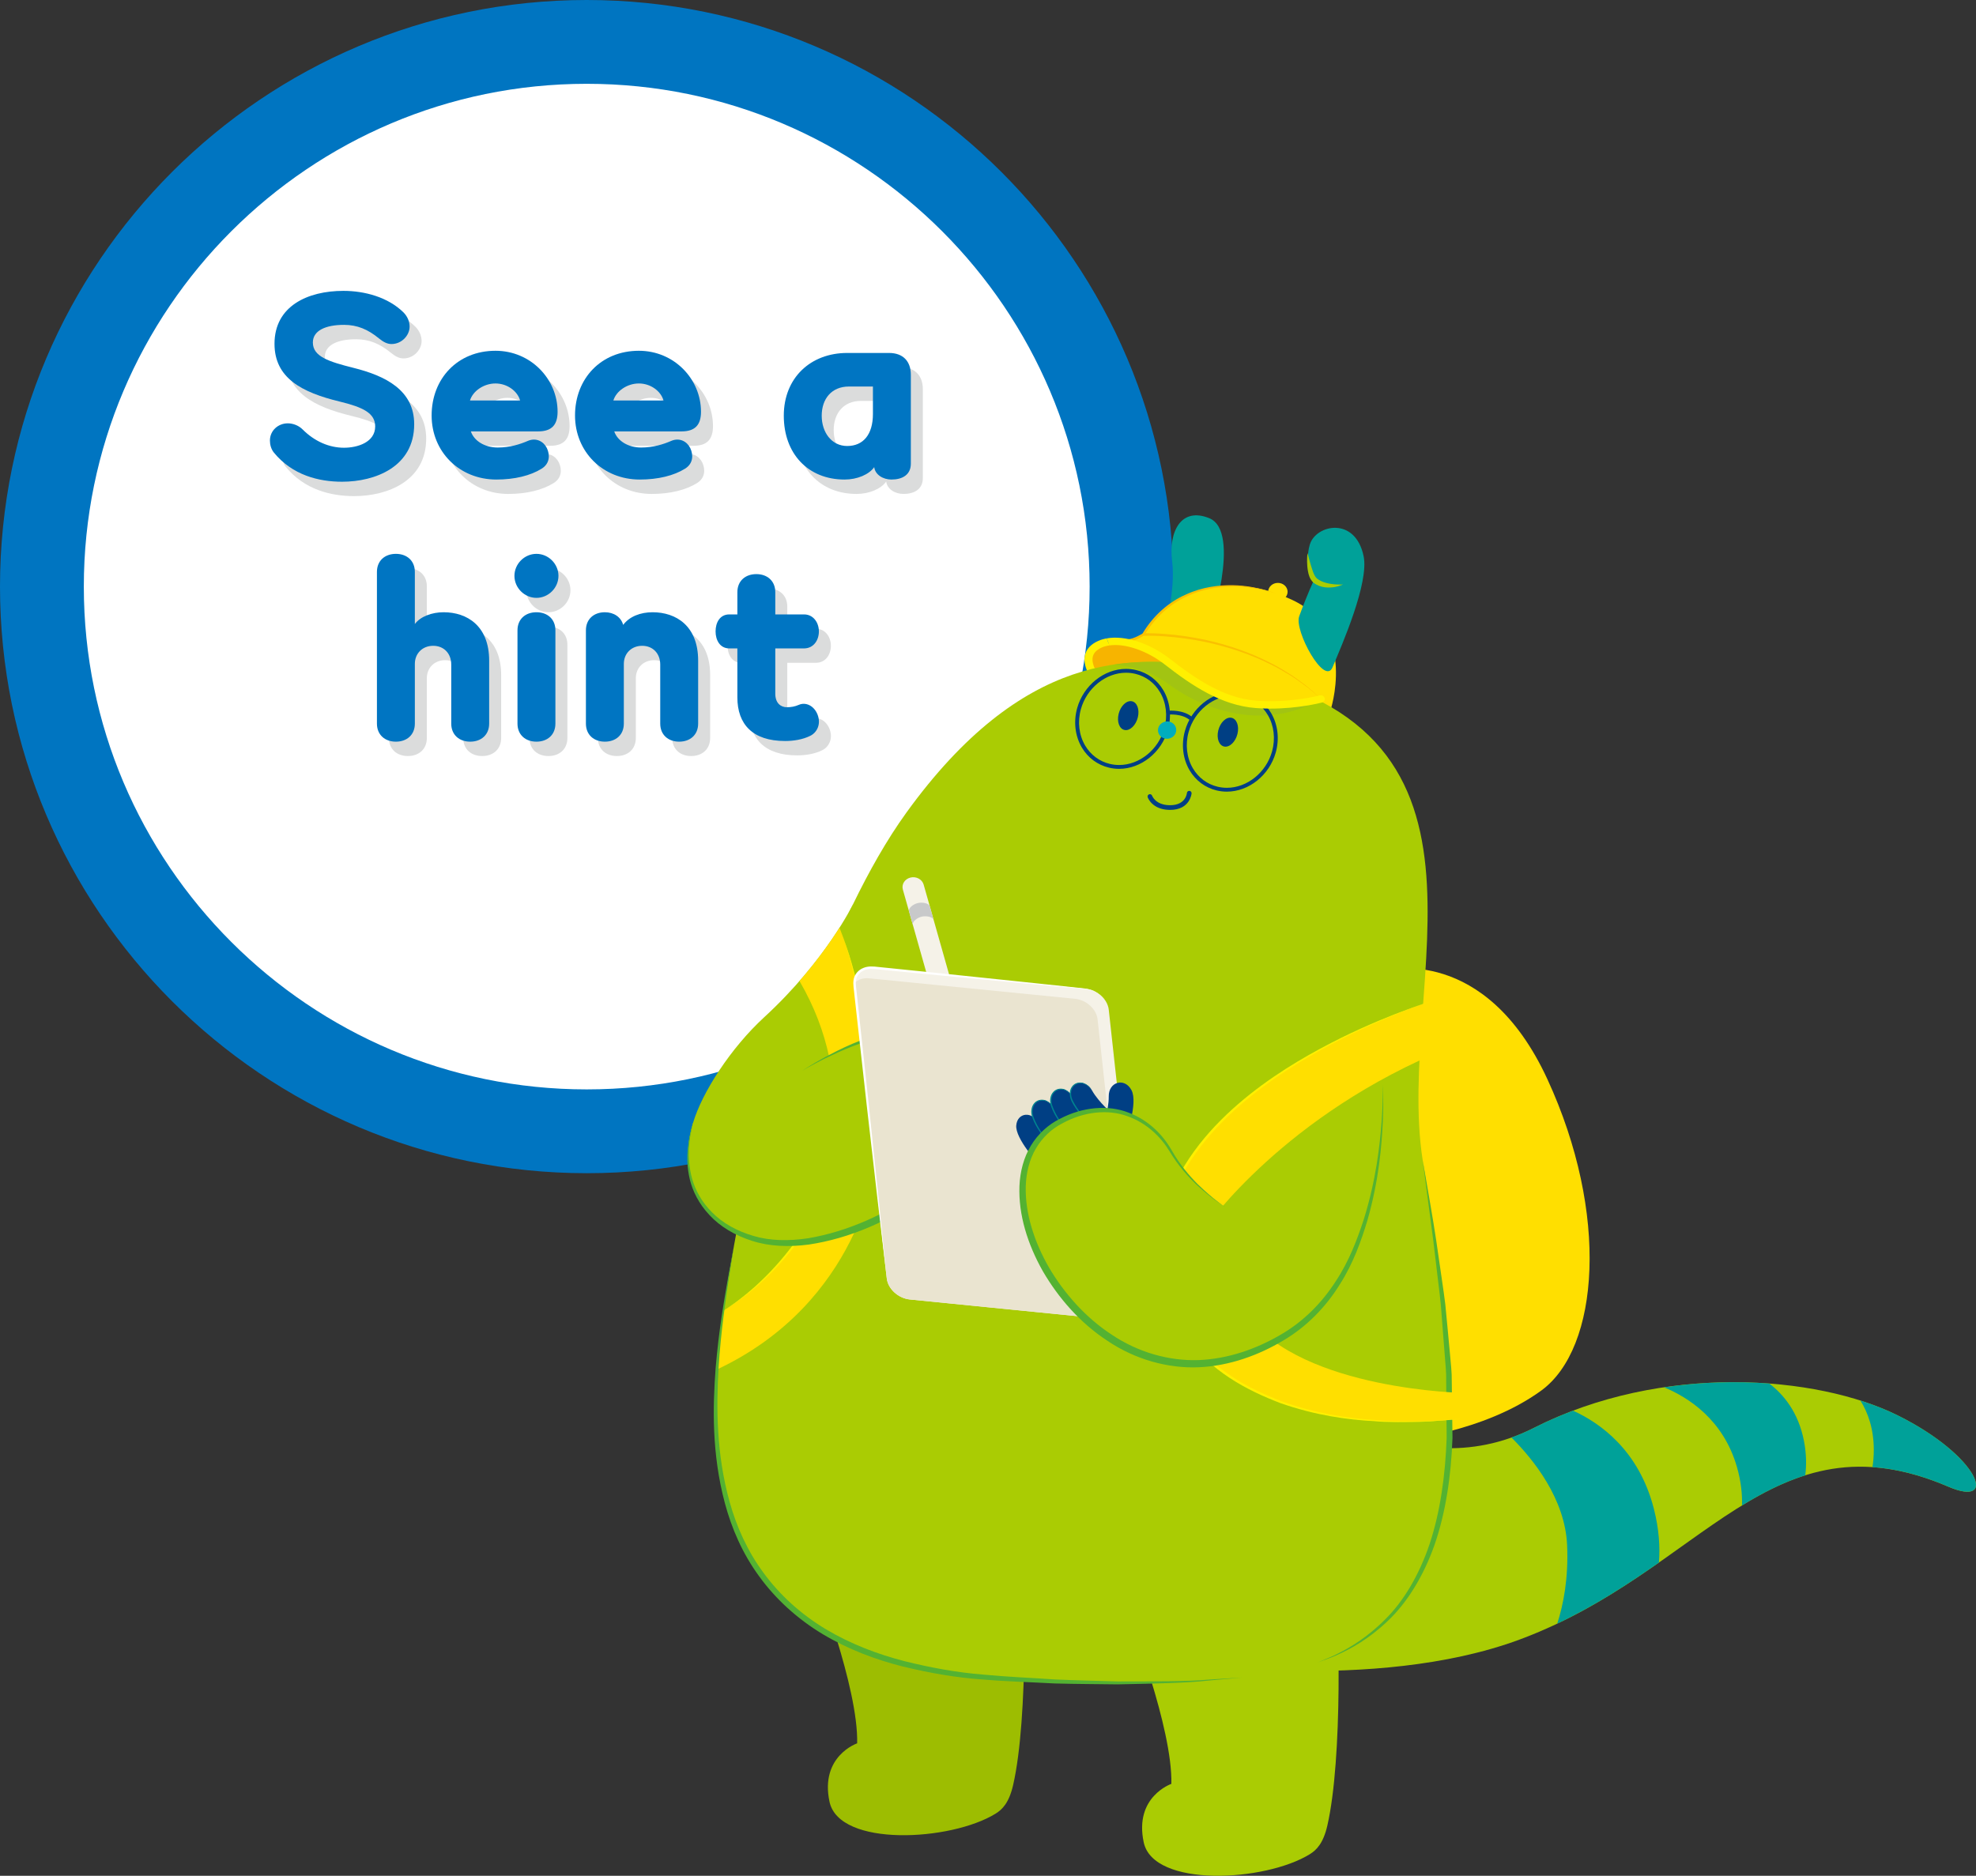 <?xml version="1.0" encoding="utf-8"?>
<!-- Generator: Adobe Illustrator 16.0.0, SVG Export Plug-In . SVG Version: 6.00 Build 0)  -->
<!DOCTYPE svg PUBLIC "-//W3C//DTD SVG 1.1//EN" "http://www.w3.org/Graphics/SVG/1.1/DTD/svg11.dtd">
<svg version="1.1" id="레이어_1" xmlns="http://www.w3.org/2000/svg" xmlns:xlink="http://www.w3.org/1999/xlink" x="0px"
	 y="0px" width="235.748px" height="223.839px" viewBox="0 0 235.748 223.839" enable-background="new 0 0 235.748 223.839"
	 xml:space="preserve">
<rect x="0" y="0" width="235.748" height="223.839" fill="#333333" stroke="none"/>
<g>
	<g>
		<path fill="#FFFFFF" d="M70,135c35.841,0,65-29.159,65-65S105.841,5,70,5S5,34.159,5,70S34.159,135,70,135"/>
		<path fill="none" stroke="#0075C1" stroke-width="10" d="M70,135c35.841,0,65-29.159,65-65S105.841,5,70,5S5,34.159,5,70
			S34.159,135,70,135z"/>
	</g>
	<g>
		<path fill="#DBDCDC" d="M46.192,52.599c0-1.586-1.456-2.288-4.238-2.964c-4.524-1.093-7.774-2.809-7.774-6.891
			c0-4.498,3.952-6.318,8.216-6.318c2.548,0,5.331,0.754,7.176,2.574c0.468,0.468,0.728,1.092,0.728,1.69
			c0,1.04-0.936,2.08-2.158,2.08c-0.521,0-0.962-0.234-1.508-0.676c-1.3-1.066-2.574-1.612-4.16-1.612
			c-2.184,0-3.718,0.676-3.718,2.105c0,1.69,1.924,2.288,4.811,3.017c3.874,0.962,7.28,2.678,7.28,6.734
			c0,5.07-4.628,6.864-8.606,6.864c-2.782,0-5.928-0.78-8.139-3.484c-0.338-0.416-0.468-0.962-0.468-1.43
			c0-1.196,0.988-2.055,2.132-2.055c0.546,0,1.248,0.208,1.769,0.729c1.43,1.43,3.172,2.184,4.94,2.184
			C44.086,55.146,46.192,54.497,46.192,52.599z"/>
		<path fill="#DBDCDC" d="M65.64,53.196h-8.034c0.39,1.145,1.664,1.925,3.198,1.925c1.482,0,2.678-0.391,3.64-0.807
			c0.962-0.39,1.846,0.078,2.236,0.884c0.39,0.832,0.338,1.847-0.624,2.444c-1.326,0.832-3.224,1.3-5.408,1.3
			c-4.394,0-7.722-3.302-7.722-7.644c0-4.395,3.094-7.723,7.618-7.723c4.212,0,7.411,3.38,7.411,7.28
			C67.954,52.417,67.252,53.196,65.64,53.196z M63.481,49.505c-0.312-1.118-1.534-2.028-2.938-2.028
			c-1.404,0-2.704,0.91-3.042,2.028H63.481z"/>
		<path fill="#DBDCDC" d="M82.748,53.196h-8.034c0.39,1.145,1.664,1.925,3.198,1.925c1.482,0,2.678-0.391,3.64-0.807
			c0.962-0.39,1.846,0.078,2.236,0.884c0.39,0.832,0.338,1.847-0.624,2.444c-1.326,0.832-3.224,1.3-5.408,1.3
			c-4.394,0-7.722-3.302-7.722-7.644c0-4.395,3.094-7.723,7.618-7.723c4.212,0,7.41,3.38,7.41,7.28
			C85.062,52.417,84.36,53.196,82.748,53.196z M80.59,49.505c-0.313-1.118-1.534-2.028-2.938-2.028c-1.404,0-2.704,0.91-3.042,2.028
			H80.59z"/>
		<path fill="#DBDCDC" d="M107.499,43.836c1.69,0,2.6,1.015,2.6,2.601v10.608c0,1.352-1.04,1.897-2.314,1.897
			c-0.988,0-1.95-0.571-2.054-1.481c-0.624,0.884-2.028,1.481-3.536,1.481c-4.368,0-7.254-3.094-7.254-7.618
			c0-4.523,3.198-7.488,7.566-7.488H107.499z M102.715,47.841c-2.08,0-3.25,1.481-3.25,3.483c0,1.977,1.17,3.614,3.042,3.614
			c1.898,0,3.068-1.352,3.068-3.822v-3.275H102.715z"/>
	</g>
	<g>
		<path fill="#DBDCDC" d="M59.79,88.062c0,1.353-0.962,2.158-2.262,2.158c-1.3,0-2.262-0.806-2.262-2.158v-7.046
			c0-1.3-0.858-2.236-2.158-2.236c-1.274,0-2.184,0.91-2.184,2.158v7.124c0,1.353-0.962,2.158-2.262,2.158
			c-1.3,0-2.262-0.806-2.262-2.158V69.966c0-1.353,0.962-2.158,2.262-2.158c1.3,0,2.262,0.806,2.262,2.158v6.214
			c0.676-0.91,2.054-1.404,3.432-1.404c2.782,0,5.434,1.612,5.434,5.772V88.062z"/>
		<path fill="#DBDCDC" d="M65.431,67.808c1.43,0,2.626,1.195,2.626,2.626c0,1.43-1.196,2.626-2.626,2.626s-2.626-1.196-2.626-2.626
			C62.805,69.003,64.001,67.808,65.431,67.808z M67.693,88.062c0,1.353-0.962,2.158-2.262,2.158c-1.3,0-2.262-0.806-2.262-2.158
			V76.934c0-1.353,0.962-2.158,2.262-2.158c1.3,0,2.262,0.806,2.262,2.158V88.062z"/>
		<path fill="#DBDCDC" d="M84.724,88.062c0,1.353-0.962,2.158-2.262,2.158c-1.3,0-2.262-0.806-2.262-2.158v-7.046
			c0-1.3-0.858-2.236-2.158-2.236c-1.274,0-2.184,0.91-2.184,2.158v7.124c0,1.353-0.962,2.158-2.262,2.158
			c-1.3,0-2.262-0.806-2.262-2.158V76.934c0-1.353,0.962-2.158,2.262-2.158c1.066,0,1.924,0.572,2.184,1.508
			c0.754-1.014,2.08-1.508,3.51-1.508c2.782,0,5.434,1.612,5.434,5.772V88.062z"/>
		<path fill="#DBDCDC" d="M93.927,75.035h3.433c1.118,0,1.768,0.988,1.768,2.028c0,1.066-0.65,2.028-1.768,2.028h-3.433V84.5
			c0,1.118,0.65,1.612,1.378,1.612c0.494,0,0.962-0.078,1.43-0.286c0.832-0.364,1.82,0.104,2.236,1.17
			c0.442,1.144-0.078,2.132-0.858,2.522c-0.936,0.468-2.054,0.623-3.016,0.623c-3.875,0-5.694-2.002-5.694-5.199v-5.851h-0.962
			c-1.118,0-1.638-0.988-1.638-2.028c0-1.066,0.52-2.028,1.638-2.028h0.962v-2.651c0-1.353,0.962-2.158,2.262-2.158
			c1.3,0,2.262,0.806,2.262,2.158V75.035z"/>
	</g>
	<g>
		<path fill="#0075C2" d="M44.762,50.882c0-1.586-1.456-2.288-4.238-2.964C36,46.825,32.75,45.109,32.75,41.027
			c0-4.498,3.952-6.318,8.216-6.318c2.548,0,5.33,0.754,7.176,2.574c0.468,0.468,0.728,1.092,0.728,1.69
			c0,1.04-0.936,2.08-2.158,2.08c-0.52,0-0.962-0.234-1.508-0.676c-1.3-1.066-2.574-1.612-4.16-1.612
			c-2.184,0-3.718,0.676-3.718,2.105c0,1.69,1.924,2.288,4.81,3.017c3.875,0.962,7.28,2.678,7.28,6.734
			c0,5.07-4.628,6.864-8.606,6.864c-2.782,0-5.928-0.78-8.138-3.484c-0.338-0.416-0.468-0.962-0.468-1.43
			c0-1.196,0.988-2.055,2.132-2.055c0.546,0,1.248,0.208,1.768,0.729c1.43,1.43,3.172,2.184,4.94,2.184
			C42.656,53.43,44.762,52.78,44.762,50.882z"/>
		<path fill="#0075C2" d="M64.209,51.479h-8.034c0.39,1.145,1.664,1.925,3.198,1.925c1.482,0,2.678-0.391,3.64-0.807
			c0.962-0.39,1.846,0.078,2.236,0.884c0.39,0.832,0.338,1.847-0.624,2.444c-1.326,0.832-3.224,1.3-5.408,1.3
			c-4.394,0-7.722-3.302-7.722-7.644c0-4.395,3.094-7.723,7.618-7.723c4.212,0,7.41,3.38,7.41,7.28
			C66.523,50.7,65.822,51.479,64.209,51.479z M62.052,47.788c-0.313-1.118-1.534-2.028-2.938-2.028c-1.404,0-2.704,0.91-3.042,2.028
			H62.052z"/>
		<path fill="#0075C2" d="M81.317,51.479h-8.034c0.39,1.145,1.664,1.925,3.198,1.925c1.482,0,2.678-0.391,3.64-0.807
			c0.962-0.39,1.846,0.078,2.236,0.884c0.39,0.832,0.338,1.847-0.624,2.444c-1.326,0.832-3.224,1.3-5.408,1.3
			c-4.394,0-7.722-3.302-7.722-7.644c0-4.395,3.094-7.723,7.618-7.723c4.212,0,7.411,3.38,7.411,7.28
			C83.632,50.7,82.93,51.479,81.317,51.479z M79.159,47.788c-0.312-1.118-1.534-2.028-2.938-2.028c-1.404,0-2.704,0.91-3.042,2.028
			H79.159z"/>
		<path fill="#0075C2" d="M106.069,42.119c1.69,0,2.6,1.015,2.6,2.601v10.608c0,1.352-1.04,1.897-2.314,1.897
			c-0.988,0-1.95-0.571-2.054-1.481c-0.624,0.884-2.028,1.481-3.536,1.481c-4.368,0-7.254-3.094-7.254-7.618
			c0-4.523,3.198-7.488,7.566-7.488H106.069z M101.285,46.124c-2.08,0-3.25,1.481-3.25,3.483c0,1.977,1.17,3.614,3.042,3.614
			c1.898,0,3.068-1.352,3.068-3.822v-3.275H101.285z"/>
	</g>
	<g>
		<path fill="#0075C2" d="M58.36,86.347c0,1.352-0.962,2.157-2.262,2.157c-1.3,0-2.262-0.806-2.262-2.157V79.3
			c0-1.3-0.858-2.236-2.158-2.236c-1.274,0-2.184,0.91-2.184,2.158v7.125c0,1.352-0.962,2.157-2.262,2.157
			c-1.3,0-2.262-0.806-2.262-2.157V68.249c0-1.352,0.962-2.157,2.262-2.157c1.3,0,2.262,0.806,2.262,2.157v6.215
			c0.676-0.91,2.054-1.404,3.432-1.404c2.782,0,5.434,1.612,5.434,5.772V86.347z"/>
		<path fill="#0075C2" d="M64.001,66.092c1.43,0,2.626,1.195,2.626,2.626c0,1.43-1.196,2.626-2.626,2.626
			c-1.43,0-2.626-1.196-2.626-2.626C61.375,67.287,62.571,66.092,64.001,66.092z M66.263,86.347c0,1.352-0.962,2.157-2.262,2.157
			c-1.3,0-2.262-0.806-2.262-2.157V75.218c0-1.352,0.962-2.158,2.262-2.158c1.3,0,2.262,0.807,2.262,2.158V86.347z"/>
		<path fill="#0075C2" d="M83.293,86.347c0,1.352-0.962,2.157-2.262,2.157c-1.3,0-2.262-0.806-2.262-2.157V79.3
			c0-1.3-0.858-2.236-2.158-2.236c-1.274,0-2.184,0.91-2.184,2.158v7.125c0,1.352-0.962,2.157-2.262,2.157
			c-1.3,0-2.262-0.806-2.262-2.157V75.218c0-1.352,0.962-2.158,2.262-2.158c1.066,0,1.924,0.572,2.184,1.508
			c0.754-1.014,2.08-1.508,3.51-1.508c2.782,0,5.434,1.612,5.434,5.772V86.347z"/>
		<path fill="#0075C2" d="M92.497,73.319h3.432c1.118,0,1.769,0.988,1.769,2.028c0,1.066-0.65,2.028-1.769,2.028h-3.432v5.408
			c0,1.118,0.65,1.612,1.378,1.612c0.494,0,0.962-0.078,1.43-0.286c0.832-0.364,1.82,0.104,2.236,1.17
			c0.442,1.144-0.078,2.132-0.858,2.521c-0.936,0.469-2.054,0.625-3.016,0.625c-3.874,0-5.694-2.003-5.694-5.201v-5.85h-0.962
			c-1.118,0-1.638-0.988-1.638-2.028c0-1.065,0.52-2.028,1.638-2.028h0.962v-2.651c0-1.353,0.962-2.158,2.262-2.158
			c1.3,0,2.262,0.806,2.262,2.158V73.319z"/>
	</g>
	<g>
		<path fill="#AACC03" d="M139.856,198.269c0,0,23.999,3.841,41.413-2.608c21.908-8.116,29.992-27.344,51.189-18.25
			c6.032,2.588,3.621-3.695-6.031-8.5c-9.647-4.806-28.144-6.283-43.422,1.479c-15.277,7.761-29.752-5.545-29.752-5.545"/>
		<path fill="#00A199" d="M197.314,180.037c-1.789-6.988-6.434-10.245-9.643-11.701c-1.578,0.598-3.137,1.275-4.666,2.053
			c-0.897,0.455-1.793,0.834-2.682,1.151c2.67,2.661,6.399,7.335,6.643,12.847c0.176,3.957-0.45,7.104-1.178,9.364
			c4.547-2.157,8.49-4.739,12.131-7.287C198.064,184.646,197.943,182.494,197.314,180.037"/>
		<path fill="#00A199" d="M215.225,171.959c-0.666-3.441-2.448-5.571-4.146-6.862c-3.979-0.301-8.238-0.186-12.549,0.451
			c2.924,1.212,7.09,3.882,8.705,9.543c0.484,1.703,0.637,3.226,0.594,4.557c2.473-1.517,4.948-2.775,7.547-3.595
			C215.527,174.897,215.529,173.533,215.225,171.959"/>
		<path fill="#00A199" d="M226.429,168.909c-1.331-0.662-2.835-1.259-4.472-1.779c0.91,1.462,1.598,3.389,1.596,5.883
			c0,0.741-0.059,1.425-0.155,2.061c2.769,0.19,5.757,0.919,9.062,2.336C238.492,179.998,236.078,173.715,226.429,168.909"/>
		<path fill="#FFDF00" d="M165.459,115.786c0,0,11.725-3.08,19.145,12.978c7.416,16.056,6.22,32.112-0.72,37.172
			c-6.938,5.059-16.748,5.938-16.748,5.938L165.459,115.786z"/>
		<path fill="#9DBD01" d="M97.283,188.242c0,0,5.142,13.135,4.981,19.793c0,0-4.458,1.523-3.299,6.97
			c1.157,5.447,14.479,4.718,19.814,1.422c0.803-0.495,1.607-1.295,2.095-3.421c1.834-7.99,1.474-25.452,0.783-30.354"/>
		<path fill="#AACC03" d="M134.769,193.081c0,0,5.142,13.135,4.981,19.792c0,0-4.457,1.525-3.299,6.972
			c1.156,5.445,14.479,4.718,19.813,1.422c0.804-0.496,1.608-1.296,2.097-3.422c1.832-7.989,1.473-25.451,0.782-30.354"/>
		<path fill="#00A199" d="M144.25,75.261c0,0,3.953-11.826,0.021-13.425c-3.369-1.369-4.877,1.61-4.428,5.138
			c0.449,3.526-0.967,8.547-0.967,8.547"/>
		<path fill="#FFDF00" d="M153.618,70.622c0,0.588-0.521,1.065-1.159,1.065c-0.64,0-1.158-0.478-1.158-1.065
			s0.519-1.064,1.158-1.064C153.098,69.558,153.618,70.034,153.618,70.622"/>
		<path fill="#FFDF00" d="M158.699,84.883c0,0,3.282-9.621-4.484-13.271c-7.418-3.483-14.617-1.431-17.8,4.109
			c-0.636,1.104-1.069,2.256-1.362,3.629L158.699,84.883z"/>
		<path fill="#FAC100" d="M136.284,75.646c1.272-2.176,3.174-3.818,5.169-4.688c1.979-0.926,3.979-1.144,5.605-1.127
			c1.64,0.03,2.937,0.33,3.818,0.552c0.868,0.272,1.35,0.423,1.35,0.423s-0.485-0.135-1.359-0.378
			c-0.889-0.195-2.188-0.455-3.813-0.448c-1.607,0.022-3.57,0.275-5.498,1.206c-1.939,0.877-3.771,2.489-5.014,4.608"/>
		<path fill="#F7B400" d="M139.363,79.072l-9.23,0.959c0,0-1.207-3.057,2.282-3.283C135.901,76.521,139.363,79.072,139.363,79.072"
			/>
		<path fill="#FFF000" d="M131.021,76.482c-0.879,0.394-1.41,0.967-1.58,1.703c-0.375,1.614,1.217,3.385,1.284,3.459
			c0.169,0.186,0.469,0.212,0.672,0.055c0.203-0.155,0.229-0.432,0.062-0.619c-0.379-0.418-1.313-1.722-1.082-2.713
			c0.109-0.464,0.457-0.822,1.064-1.095c0.275-0.123,0.586-0.204,0.917-0.252c-0.112-0.271-0.215-0.553-0.312-0.843
			C131.681,76.243,131.334,76.34,131.021,76.482"/>
		<path fill="#00A199" d="M158.978,79.632c1.146-2.719,4.371-10.092,3.708-13.268c-1.001-4.786-5.704-3.759-6.416-1.384
			c-0.713,2.374,0.516,4.194,0.516,4.194s-0.84,1.761-1.787,4.379C154.385,75.248,158.018,81.905,158.978,79.632"/>
		<path fill="#AACC03" d="M160.232,69.748c0,0-0.098,0.037-0.259,0.101c-0.169,0.074-0.419,0.137-0.738,0.205
			c-0.627,0.085-1.62,0.177-2.541-0.53c-0.442-0.414-0.576-0.958-0.646-1.36c-0.08-0.427-0.099-0.809-0.106-1.128
			c-0.007-0.64,0.051-1.032,0.051-1.032s0.114,0.421,0.271,0.985c0.083,0.302,0.184,0.66,0.315,1.035
			c0.122,0.39,0.283,0.773,0.541,1.011c0.612,0.493,1.508,0.638,2.1,0.695C159.832,69.774,160.232,69.748,160.232,69.748"/>
		<path fill="#AACC03" d="M118.46,200.242c15.211,1.101,31.146,0.796,38.735-1.85c11.433-3.987,15.256-14.2,15.752-26.631
			c0.41-10.343-1.482-22.223-3.213-33.327c-3.353-21.486,12.567-52.368-24.922-58.75c-9.988-1.7-22.85-1.817-36.647,17.247
			c-2.4,3.319-4.524,7.125-6.394,10.973c-1.055,2.167-2.019,4.256-2.936,6.501c-5.152,12.631-8.975,20.975-11.251,34.161
			C84.527,166.265,78.631,197.359,118.46,200.242"/>
		<path fill="#F6D400" d="M140.732,79.138c1.406,0.128,2.768,0.324,4.08,0.548C143.5,79.461,142.139,79.266,140.732,79.138
			 M145.037,79.725c0.043,0.007,0.084,0.015,0.127,0.021C145.121,79.739,145.08,79.731,145.037,79.725 M145.259,79.764
			c0.047,0.008,0.098,0.017,0.142,0.024C145.354,79.779,145.308,79.771,145.259,79.764 M145.482,79.803
			c0.051,0.01,0.094,0.017,0.143,0.026C145.578,79.82,145.531,79.812,145.482,79.803 M145.705,79.845
			c0.041,0.007,0.088,0.016,0.129,0.023C145.793,79.86,145.75,79.852,145.705,79.845 M145.936,79.888l0.117,0.021L145.936,79.888
			 M146.16,79.93c0.035,0.007,0.074,0.014,0.108,0.021C146.234,79.943,146.197,79.938,146.16,79.93 M146.39,79.975
			c0.03,0.006,0.063,0.013,0.095,0.019C146.453,79.987,146.421,79.98,146.39,79.975 M146.63,80.022
			c0.022,0.004,0.04,0.008,0.063,0.012C146.672,80.03,146.65,80.026,146.63,80.022 M146.888,80.074c0,0,0.013,0.003,0.017,0.004
			C146.898,80.076,146.893,80.075,146.888,80.074"/>
		<path fill="#A2C412" d="M137.373,78.978c-1.46,0-2.961,0.096-4.499,0.328c1.698,0.141,4.265,0.644,6.483,2.286
			c3.078,2.282,6.979,3.797,10.914,3.797c2.388,0,4.787-0.558,7.028-1.835c-2.837-1.446-6.261-2.624-10.396-3.476
			c-0.006-0.001-0.012-0.004-0.012-0.004c-0.072-0.013-0.135-0.026-0.201-0.04c-0.021-0.004-0.039-0.008-0.062-0.012
			c-0.048-0.01-0.098-0.021-0.147-0.029c-0.029-0.006-0.063-0.013-0.092-0.019c-0.041-0.009-0.082-0.017-0.121-0.024
			c-0.037-0.007-0.074-0.014-0.109-0.021c-0.035-0.008-0.072-0.014-0.107-0.021l-0.117-0.021c-0.033-0.007-0.066-0.013-0.101-0.019
			c-0.041-0.008-0.088-0.017-0.129-0.023c-0.026-0.006-0.054-0.011-0.081-0.016c-0.049-0.01-0.093-0.018-0.143-0.026
			c-0.026-0.006-0.055-0.011-0.082-0.015c-0.045-0.008-0.094-0.018-0.142-0.024c-0.032-0.007-0.062-0.012-0.094-0.018
			c-0.043-0.007-0.084-0.015-0.128-0.021c-0.073-0.014-0.148-0.027-0.225-0.039c-1.312-0.224-2.674-0.42-4.08-0.549
			C139.641,79.036,138.52,78.978,137.373,78.978"/>
		<path fill="#F5F2E8" d="M116.701,128.535c0.179,0.63-0.232,1.273-0.918,1.437c-0.686,0.165-1.386-0.213-1.564-0.843l-6.503-22.973
			c-0.18-0.632,0.231-1.274,0.918-1.438c0.684-0.164,1.384,0.214,1.563,0.844L116.701,128.535z"/>
		<path fill="#C8C9CA" d="M108.909,110.375c-0.108-0.382,0.505-0.858,1.045-0.988c0.542-0.129,1.33,0.014,1.437,0.395l-0.46-1.624
			c-0.108-0.381-0.894-0.522-1.436-0.394s-1.153,0.607-1.045,0.987L108.909,110.375z"/>
		<path fill="#53B232" d="M169.734,138.435c0,0,0.158,0.92,0.449,2.581c0.275,1.664,0.725,4.065,1.172,7.049
			c0.216,1.494,0.454,3.13,0.708,4.887c0.119,0.88,0.269,1.785,0.373,2.726c0.09,0.942,0.181,1.911,0.276,2.906
			c0.092,0.995,0.187,2.014,0.285,3.056c0.086,1.042,0.225,2.104,0.207,3.194c0.029,2.179,0.057,4.434,0.086,6.744
			c-0.16,4.617-0.834,9.03-2.164,12.838c-1.344,3.794-3.346,6.941-5.567,9.023c-2.201,2.111-4.386,3.313-5.923,3.998
			c-0.762,0.367-1.396,0.548-1.807,0.718c-0.416,0.156-0.635,0.237-0.635,0.237s0.215-0.091,0.625-0.264
			c0.4-0.189,1.025-0.395,1.77-0.789c1.504-0.741,3.623-2.01,5.723-4.146c2.124-2.107,4.002-5.228,5.257-8.968
			c1.242-3.755,1.867-8.102,2.026-12.674c-0.02-2.292-0.038-4.529-0.057-6.691c0.029-1.081-0.099-2.14-0.173-3.179
			c-0.081-1.037-0.161-2.053-0.239-3.045c-0.076-0.993-0.15-1.96-0.223-2.901c-0.084-0.938-0.215-1.847-0.313-2.726
			c-0.211-1.759-0.402-3.398-0.582-4.896C170.223,142.14,169.734,138.435,169.734,138.435"/>
		<path fill="#FFDF00" d="M104.445,138.954l-5.266,2.2c-4.137,9.176-10.224,13.651-12.876,15.258
			c-0.323,2.262-0.598,4.617-0.766,7.011C102.622,155.396,104.445,138.954,104.445,138.954"/>
		<path fill="#FFF000" d="M99.316,141.215c-2.317,5.132-5.583,9.15-8.283,11.625c-1.341,1.255-2.548,2.131-3.388,2.717
			c-0.853,0.568-1.342,0.856-1.342,0.856s0.479-0.306,1.316-0.896c0.823-0.606,2.003-1.51,3.312-2.787
			c2.637-2.521,5.814-6.547,8.114-11.638"/>
		<path fill="#FFDF00" d="M141.611,159.337c0,0,7.178,12.61,32.861,9.971l0.318-3.08c0,0-19.301-0.293-26.002-9.237"/>
		<path fill="#FFF000" d="M141.741,159.263c1.345,2.031,3.218,3.642,5.134,4.935c1.928,1.307,3.996,2.212,5.979,3.005
			c4.035,1.445,7.892,2.044,11.123,2.239c1.617,0.171,3.084,0.135,4.373,0.145c1.291,0.038,2.4-0.04,3.306-0.103
			c1.813-0.113,2.817-0.176,2.817-0.176s-1.002,0.078-2.814,0.222c-0.906,0.078-2.016,0.172-3.307,0.15
			c-1.291,0.007-2.764,0.063-4.385-0.09c-3.244-0.16-7.123-0.721-11.199-2.152c-3.98-1.515-8.409-3.823-11.285-8.026"/>
		<path fill="#53B232" d="M148.183,200.187c0,0-1.417,0.126-3.978,0.354c-2.56,0.295-6.283,0.362-10.881,0.457
			c-2.3-0.034-4.82-0.033-7.524-0.109c-2.701-0.153-5.591-0.218-8.628-0.478c-3.044-0.209-6.218-0.752-9.449-1.541
			c-3.228-0.81-6.499-2.033-9.552-3.854c-3.043-1.828-5.657-4.217-7.616-6.936c-1.986-2.71-3.276-5.729-4.069-8.687
			c-1.59-5.947-1.449-11.539-1.109-16.111c0.381-4.592,1.041-8.26,1.482-10.792c0.467-2.527,0.725-3.926,0.725-3.926
			s-0.219,1.405-0.618,3.943c-0.376,2.542-0.949,6.222-1.242,10.801c-0.252,4.556-0.296,10.106,1.328,15.928
			c0.809,2.895,2.095,5.829,4.041,8.452c1.923,2.633,4.465,4.945,7.436,6.73c2.981,1.775,6.186,2.989,9.363,3.807
			c3.181,0.795,6.315,1.361,9.333,1.6c3.016,0.29,5.904,0.394,8.594,0.586c2.697,0.118,5.213,0.16,7.508,0.237
			c4.588-0.008,8.313,0.012,10.871-0.217C146.763,200.273,148.183,200.187,148.183,200.187"/>
		<path fill="#003F84" d="M135.75,85.6c-0.232,0.948-0.932,1.627-1.563,1.514c-0.635-0.113-0.959-0.974-0.728-1.923
			c0.231-0.948,0.933-1.626,1.563-1.513C135.657,83.791,135.98,84.651,135.75,85.6"/>
		<path fill="#003F84" d="M147.637,87.574c-0.23,0.948-0.934,1.626-1.564,1.515c-0.634-0.114-0.957-0.975-0.728-1.923
			c0.231-0.949,0.933-1.626,1.563-1.515C147.541,85.765,147.867,86.626,147.637,87.574"/>
		<path fill="#003F84" d="M139.599,96.646l-0.132-0.002c-2.021-0.058-2.52-1.445-2.54-1.506c-0.05-0.145,0.028-0.304,0.174-0.354
			c0.142-0.051,0.306,0.026,0.353,0.172c0.021,0.052,0.416,1.083,2.031,1.129l0.11,0.002c1.868,0,2.005-1.395,2.01-1.454
			c0.013-0.154,0.14-0.273,0.3-0.258c0.151,0.012,0.268,0.145,0.258,0.298C142.16,94.692,141.994,96.646,139.599,96.646"/>
		<path fill="#003F84" d="M134.342,80.279c-2.418,0-4.682,1.825-5.385,4.34c-0.42,1.504-0.237,3.087,0.504,4.345
			c0.664,1.123,1.713,1.903,2.957,2.197c0.361,0.084,0.73,0.128,1.103,0.128c2.417,0,4.681-1.825,5.384-4.34
			c0.42-1.504,0.236-3.088-0.506-4.345c-0.661-1.122-1.711-1.903-2.955-2.197C135.082,80.322,134.713,80.279,134.342,80.279
			 M133.521,91.747c-0.407,0-0.812-0.047-1.207-0.14c-1.367-0.323-2.521-1.179-3.247-2.41c-0.804-1.365-1.007-3.078-0.553-4.701
			c0.757-2.709,3.208-4.675,5.828-4.675c0.408,0,0.813,0.047,1.207,0.14c1.367,0.322,2.52,1.179,3.244,2.41
			c0.807,1.364,1.006,3.078,0.553,4.701C138.59,89.781,136.138,91.747,133.521,91.747"/>
		<path fill="#003F84" d="M147.199,83c-2.422,0-4.684,1.825-5.387,4.34c-0.42,1.504-0.237,3.087,0.506,4.344
			c0.662,1.123,1.713,1.904,2.955,2.198c0.362,0.084,0.731,0.128,1.102,0.128c2.421,0,4.686-1.824,5.389-4.34
			c0.42-1.504,0.235-3.088-0.507-4.344c-0.663-1.124-1.713-1.904-2.957-2.198C147.939,83.043,147.57,83,147.199,83 M146.375,94.468
			c-0.404,0-0.811-0.047-1.206-0.139c-1.366-0.324-2.519-1.18-3.246-2.412c-0.804-1.364-1.007-3.078-0.553-4.7
			c0.757-2.709,3.208-4.675,5.829-4.675c0.406,0,0.813,0.047,1.205,0.14c1.367,0.322,2.521,1.179,3.248,2.41
			c0.804,1.365,1.007,3.078,0.553,4.701C151.448,92.502,148.997,94.468,146.375,94.468"/>
		<path fill="#003F84" d="M142.007,85.981c-0.957-0.881-2.608-0.708-2.624-0.706l-0.053-0.456c0.076-0.007,1.873-0.198,2.988,0.824
			L142.007,85.981z"/>
		<path fill="#00ADBE" d="M140.307,87.332c-0.131,0.56-0.712,0.922-1.3,0.807c-0.589-0.115-0.96-0.662-0.829-1.222
			c0.131-0.561,0.712-0.922,1.299-0.808C140.063,86.225,140.438,86.771,140.307,87.332"/>
		<path fill="#FFDF00" d="M133.88,76.429c0,0,1.099,0.282,2.534-0.708c0,0,12.521-0.574,21.232,7.691c0,0-5.713,1.475-9.478,0.577
			c-3.765-0.896-8.644-4.869-9.759-5.51S133.88,76.429,133.88,76.429"/>
		<path fill="#FAC100" d="M133.916,76.284c0.822,0.148,1.654-0.258,2.37-0.662c0.241-0.098,0.262-0.032,0.399-0.055l0.325-0.001
			l0.648,0.012c0.427,0.021,0.854,0.032,1.274,0.07c1.684,0.125,3.293,0.372,4.812,0.688c3.026,0.662,5.659,1.653,7.741,2.726
			c1.058,0.505,1.935,1.104,2.73,1.583c0.749,0.55,1.405,1.011,1.911,1.423c0.976,0.866,1.519,1.345,1.519,1.345
			s-0.551-0.467-1.547-1.309c-0.516-0.4-1.178-0.847-1.935-1.381c-0.804-0.461-1.687-1.042-2.746-1.528
			c-2.086-1.033-4.713-1.981-7.726-2.612c-1.51-0.299-3.11-0.533-4.78-0.648c-0.417-0.036-0.838-0.046-1.265-0.065l-0.639-0.009
			l-0.56,0.008c-0.771,0.431-1.618,0.877-2.607,0.706"/>
		<path fill="#FFF000" d="M158.039,83.291c-0.075-0.233-0.336-0.367-0.594-0.301c-0.035,0.01-3.584,0.935-7.563,0.626
			c-3.817-0.299-7.185-2.561-10.256-4.96c-2.473-1.932-5.417-2.861-7.58-2.479c0.097,0.29,0.2,0.572,0.312,0.843
			c1.855-0.269,4.472,0.605,6.649,2.307c3.192,2.494,6.71,4.847,10.794,5.165c0.607,0.047,1.203,0.067,1.778,0.067
			c3.356,0,6.002-0.689,6.131-0.724C157.964,83.768,158.112,83.524,158.039,83.291"/>
		<path fill="#AACC03" d="M101.771,107.903c0,0-3.235,6.717-10.605,13.491c-3.949,3.63-7.42,8.96-8.495,12.647
			c-2.272,7.808,2.274,12.867,8.495,14.077c6.22,1.21,16.149-2.419,22.969-9.238c6.821-6.818-0.118-15.507-5.503-15.727
			c-5.382-0.219-12.921,4.619-12.921,4.619"/>
		<path fill="#FFDF00" d="M103.847,131.128c-0.056-2.558-0.234-4.904-0.489-7.036c-0.687-5.759-1.927-9.924-2.78-12.279
			c-0.155-0.429-0.297-0.797-0.423-1.104c-1.048,1.649-2.62,3.893-4.771,6.357c0.928,1.59,1.648,3.126,2.201,4.565
			c0.614,1.595,1.027,3.067,1.305,4.363c0.7,3.279,0.529,5.408,0.529,5.408L103.847,131.128z"/>
		<path fill="#FFF000" d="M103.698,131.131c-0.209-2.701-0.311-5.284-0.555-7.618c-0.166-1.162-0.323-2.268-0.472-3.302
			c-0.205-1.023-0.397-1.978-0.572-2.851c-0.388-1.731-0.756-3.126-1.056-4.073c-0.298-0.947-0.465-1.475-0.465-1.475
			s0.182,0.522,0.509,1.46c0.327,0.94,0.731,2.327,1.157,4.055c0.192,0.871,0.402,1.824,0.627,2.848
			c0.164,1.037,0.339,2.143,0.521,3.305c0.275,2.34,0.395,4.932,0.604,7.646"/>
		<path fill="#FFDF00" d="M170.976,119.409c0,0-25.615,7.814-31.358,23.432l4.308,3.519c0,0,9.332-13.417,28.95-21.335"/>
		<path fill="#FFF000" d="M139.478,142.788c2.069-5.258,5.907-9.229,9.662-12.218c3.799-3.001,7.633-5.112,10.897-6.738
			c3.277-1.606,6.027-2.69,7.941-3.397c1.914-0.704,2.997-1.025,2.997-1.025s-1.075,0.339-2.979,1.068
			c-1.902,0.732-4.638,1.851-7.895,3.489c-3.238,1.654-7.045,3.795-10.807,6.802c-3.717,2.994-7.5,6.946-9.537,12.123"/>
		<path fill="#AACC03" d="M82.671,134.042c-2.272,7.808,2.273,12.867,8.494,14.077c6.221,1.21,16.15-2.419,22.97-9.238
			c6.82-6.819-0.118-15.507-5.503-15.726c-5.383-0.221-12.921,4.618-12.921,4.618"/>
		<path fill="#53B232" d="M95.711,127.773c0,0,0.913-0.629,2.668-1.598c1.767-0.923,4.354-2.336,7.92-3.068
			c0.893-0.146,1.849-0.29,2.863-0.149c1.023,0.093,2.018,0.504,2.957,1.036c1.863,1.104,3.543,2.849,4.499,5.123
			c1.033,2.222,1.013,5.121-0.265,7.504c-0.65,1.172-1.538,2.256-2.527,3.159c-0.962,0.944-2.024,1.808-3.131,2.636
			c-4.438,3.297-9.432,5.387-14.191,6.097c-2.373,0.316-4.743,0.229-6.79-0.443c-2.05-0.648-3.82-1.718-5.063-3.067
			c-1.263-1.328-2.011-2.86-2.351-4.259c-0.333-1.405-0.342-2.655-0.251-3.654c0.109-1,0.26-1.765,0.414-2.271
			c0.135-0.509,0.208-0.776,0.208-0.776s-0.06,0.271-0.171,0.785c-0.13,0.509-0.245,1.28-0.312,2.271
			c-0.047,0.991,0.012,2.22,0.387,3.571c0.377,1.346,1.15,2.79,2.396,4.021c1.227,1.251,2.944,2.221,4.917,2.793
			c1.979,0.594,4.209,0.626,6.509,0.283c4.585-0.769,9.443-2.855,13.764-6.069c2.119-1.635,4.229-3.352,5.438-5.479
			c1.168-2.151,1.239-4.729,0.321-6.813c-0.844-2.12-2.395-3.809-4.113-4.885c-1.724-1.146-3.698-1.278-5.435-0.973
			c-3.489,0.604-6.135,1.907-7.928,2.753C96.654,127.191,95.711,127.773,95.711,127.773"/>
		<path fill="#F5F2E8" d="M136.128,155.57c0.137,1.254-0.876,2.158-2.261,2.02l-25.312-2.521c-1.387-0.138-2.622-1.266-2.759-2.521
			l-3.843-35.049c-0.139-1.254,0.874-2.158,2.261-2.021L129.523,118c1.388,0.139,2.625,1.268,2.762,2.521L136.128,155.57z"/>
		<path fill="#EAE4D0" d="M134.681,155.685l-3.733-34.045c-0.133-1.217-1.332-2.314-2.681-2.449l-24.585-2.448
			c-0.721-0.071-1.33,0.153-1.729,0.56v0.198l3.843,35.048c0.137,1.255,1.372,2.383,2.759,2.521l24.904,2.482
			C134.271,157.29,134.779,156.581,134.681,155.685"/>
		<path fill="#003F84" d="M134.302,135.713c0,0,1.508-4.092,0.688-5.629c-0.82-1.537-2.731-0.998-2.711,0.747
			c0.019,1.745-0.783,3.783-0.783,3.783"/>
		<path fill="#003F84" d="M123.96,138.952c0,0-2.845-3.061-2.715-4.651c0.13-1.59,1.985-1.733,2.627-0.217
			c0.644,1.516,2.101,3.024,2.101,3.024"/>
		<path fill="#003F84" d="M125.827,137.194c0,0-2.847-3.061-2.714-4.65c0.129-1.59,1.984-1.733,2.627-0.217
			c0.641,1.515,2.1,3.023,2.1,3.023"/>
		<path fill="#00848F" d="M125.74,132.326c-0.032,0.043-0.176-0.571-0.939-0.909c-0.365-0.147-0.928-0.128-1.283,0.285
			c-0.355,0.402-0.408,1.061-0.194,1.639c0.437,1.185,1.169,2.117,1.655,2.792c0.508,0.668,0.847,1.061,0.847,1.061
			s-0.369-0.366-0.911-1.01c-0.521-0.656-1.29-1.561-1.742-2.792c-0.229-0.607-0.168-1.346,0.244-1.78
			c0.413-0.454,1.04-0.445,1.415-0.27C125.618,131.742,125.701,132.37,125.74,132.326"/>
		<path fill="#003F84" d="M128.074,135.875c0,0-2.846-3.06-2.714-4.65c0.131-1.591,1.985-1.733,2.627-0.218
			c0.642,1.517,2.101,3.025,2.101,3.025"/>
		<path fill="#00848F" d="M127.987,131.008c-0.031,0.043-0.175-0.571-0.938-0.909c-0.365-0.148-0.929-0.127-1.281,0.285
			c-0.356,0.401-0.41,1.061-0.194,1.637c0.435,1.187,1.167,2.118,1.651,2.793c0.509,0.668,0.851,1.062,0.851,1.062
			s-0.372-0.365-0.912-1.012c-0.521-0.654-1.291-1.559-1.745-2.792c-0.227-0.605-0.166-1.344,0.248-1.779
			c0.411-0.454,1.036-0.445,1.412-0.27C127.866,130.424,127.951,131.052,127.987,131.008"/>
		<path fill="#003F84" d="M130.952,134.962c0,0-3.19-2.757-3.249-4.351s1.77-1.923,2.585-0.479s2.446,2.796,2.446,2.796"/>
		<path fill="#00848F" d="M130.288,130.132c-0.026,0.046-0.239-0.547-1.037-0.809c-0.379-0.112-0.944-0.037-1.247,0.417
			c-0.31,0.443-0.275,1.105,0.012,1.656c0.576,1.132,1.41,1.979,1.972,2.6c0.581,0.61,0.965,0.966,0.965,0.966
			s-0.41-0.325-1.022-0.909c-0.594-0.596-1.463-1.413-2.061-2.588c-0.303-0.576-0.339-1.317,0.023-1.803
			c0.357-0.505,0.99-0.555,1.379-0.416C130.102,129.566,130.256,130.178,130.288,130.132"/>
		<path fill="#AACC03" d="M164.98,129.423c0,0,1.079,22.078-11.354,29.818c-12.437,7.74-22.91,1.437-28.17-6.656
			c-4.438-6.827-5.264-15.6,1.32-18.909c5.955-2.994,10.838-0.022,13,3.839c2.159,3.861,6.453,6.569,6.453,6.569"/>
		<path fill="#53B232" d="M146.23,144.084c0,0-0.334-0.201-0.938-0.635c-0.61-0.427-1.475-1.105-2.521-2.06
			c-1.021-0.979-2.202-2.274-3.243-4.009c-1.015-1.678-2.697-3.372-5.039-4.189c-2.324-0.851-5.211-0.538-7.748,0.861
			c-1.285,0.654-2.396,1.706-3.16,3.012c-0.767,1.309-1.152,2.874-1.203,4.489c-0.086,3.25,1.016,6.645,2.785,9.725
			c1.813,3.062,4.313,5.924,7.473,7.99c3.13,2.102,6.82,3.156,10.357,3.034c3.549-0.141,6.877-1.334,9.715-2.982
			c2.852-1.628,5.045-3.929,6.631-6.39c1.627-2.448,2.593-5.054,3.371-7.429c1.492-4.803,1.914-8.897,2.127-11.7
			c0.201-2.814,0.143-4.379,0.143-4.379s0.115,1.562-0.002,4.387c-0.132,2.815-0.439,6.933-1.839,11.821
			c-0.734,2.421-1.661,5.083-3.282,7.625c-1.574,2.549-3.829,4.991-6.77,6.718c-2.891,1.727-6.336,3.014-10.065,3.185
			c-3.716,0.157-7.614-0.949-10.876-3.142c-3.299-2.159-5.867-5.128-7.723-8.312c-1.813-3.204-2.932-6.733-2.797-10.182
			c0.074-1.713,0.508-3.398,1.365-4.811c0.852-1.407,2.086-2.527,3.461-3.2c2.683-1.424,5.762-1.694,8.189-0.741
			c2.443,0.917,4.134,2.718,5.131,4.467c0.982,1.739,2.109,3.045,3.098,4.05c1.01,0.979,1.85,1.687,2.444,2.13
			C145.903,143.871,146.23,144.084,146.23,144.084"/>
		<path fill="#FFFFFF" d="M132.285,120.521c-0.02,0.006-0.016-0.247-0.195-0.661c-0.173-0.411-0.572-0.998-1.324-1.42
			c-0.739-0.479-1.84-0.434-3.049-0.573c-1.223-0.112-2.611-0.243-4.148-0.386c-3.075-0.291-6.732-0.638-10.792-1.024
			c-2.032-0.195-4.164-0.402-6.373-0.616c-0.554-0.055-1.11-0.109-1.673-0.164c-0.57-0.067-1.11-0.109-1.61,0.099
			c-0.493,0.194-0.884,0.627-0.986,1.152c-0.093,0.509,0.047,1.118,0.091,1.697c2.055,18.727,3.571,33.923,3.571,33.923
			s-1.813-15.164-3.867-33.891c-0.04-0.587-0.193-1.15-0.085-1.79c0.119-0.623,0.592-1.145,1.164-1.363
			c0.569-0.241,1.211-0.183,1.752-0.116c0.56,0.057,1.119,0.112,1.671,0.169c2.207,0.226,4.338,0.443,6.37,0.65
			c4.054,0.425,7.71,0.807,10.783,1.126c1.533,0.163,2.922,0.312,4.141,0.44c1.201,0.155,2.314,0.126,3.064,0.626
			c0.758,0.441,1.146,1.039,1.311,1.455C132.277,120.274,132.266,120.527,132.285,120.521"/>
	</g>
</g>
</svg>
